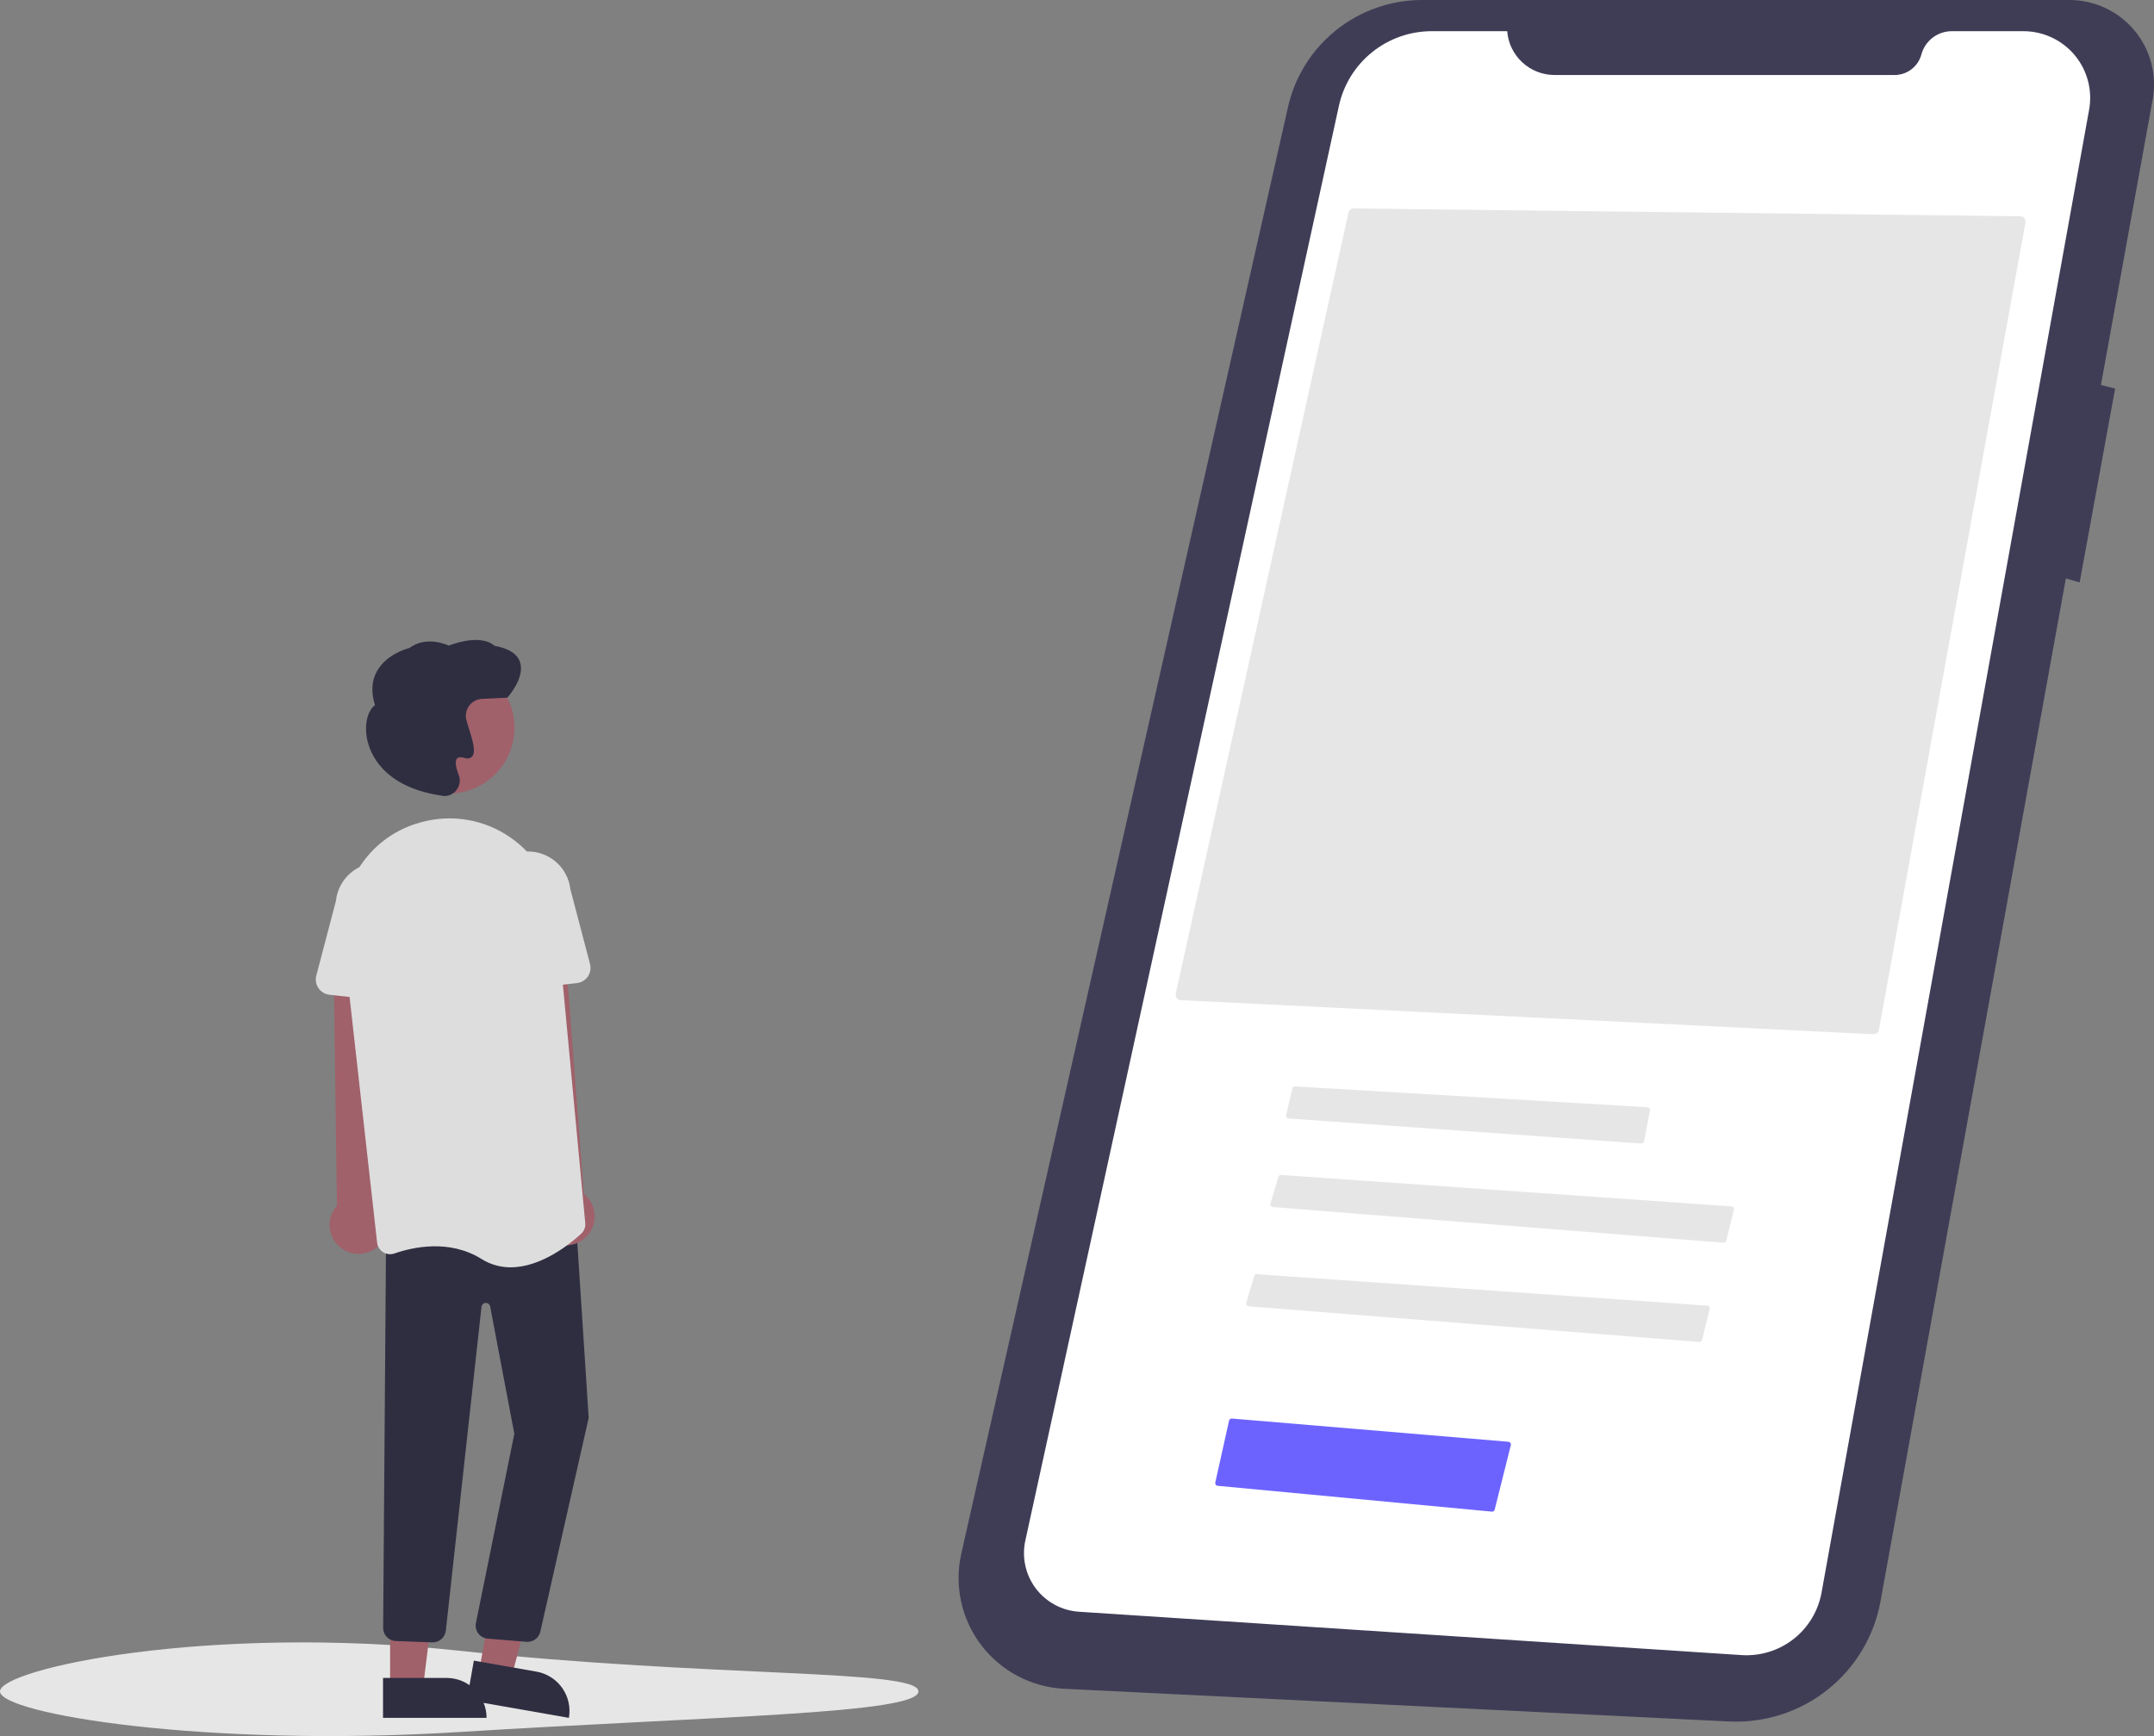 <svg width="464" height="374" viewBox="0 0 464 374" fill="none" xmlns="http://www.w3.org/2000/svg">
<rect x="0" y="0" width="464" height="374" fill="#808080" stroke="none"/>
<g clip-path="url(#clip0_143_54)">
<path d="M445.619 0.001H306.336C299.615 0 293.094 2.283 287.844 6.473C282.595 10.664 278.93 16.513 277.451 23.058L207.076 334.696C206.308 338.095 206.295 341.621 207.036 345.026C207.778 348.431 209.256 351.632 211.368 354.406C213.48 357.181 216.175 359.46 219.262 361.085C222.35 362.709 225.756 363.64 229.243 363.811L372.427 370.854C380.094 371.231 387.636 368.81 393.647 364.043C399.657 359.277 403.725 352.489 405.092 344.948L445.016 124.618L447.986 125.465L455.627 83.704L452.57 82.941L463.713 21.439C464.191 18.804 464.081 16.097 463.39 13.51C462.699 10.924 461.445 8.521 459.718 6.473C457.99 4.425 455.831 2.784 453.395 1.665C450.959 0.545 448.306 -0.023 445.624 -0.001L445.619 0.001Z" fill="#3F3D56"/>
<path d="M324.671 6.719H308.414C303.745 6.719 299.216 8.313 295.58 11.236C291.943 14.16 289.418 18.237 288.422 22.791L220.869 331.886C220.48 333.666 220.481 335.508 220.87 337.288C221.26 339.067 222.03 340.742 223.127 342.197C224.225 343.653 225.624 344.854 227.229 345.72C228.834 346.586 230.608 347.095 232.429 347.214L375.147 356.553C379.174 356.816 383.156 355.591 386.335 353.11C389.514 350.628 391.666 347.066 392.382 343.101L450.025 23.622C450.398 21.554 450.312 19.43 449.772 17.399C449.233 15.368 448.254 13.48 446.905 11.868C445.555 10.256 443.867 8.959 441.96 8.069C440.054 7.18 437.975 6.719 435.87 6.719H420.448C418.955 6.719 417.504 7.21 416.319 8.116C415.134 9.023 414.281 10.294 413.893 11.733C413.551 13.004 412.798 14.126 411.751 14.927C410.705 15.727 409.423 16.161 408.105 16.16H334.886C332.305 16.16 329.819 15.188 327.925 13.437C326.032 11.687 324.869 9.287 324.671 6.719Z" fill="white"/>
<path d="M403.566 222.802C403.843 222.812 404.115 222.721 404.331 222.547C404.548 222.374 404.694 222.128 404.744 221.855L436.306 47.959C436.336 47.793 436.33 47.623 436.288 47.461C436.246 47.298 436.17 47.146 436.064 47.015C435.959 46.886 435.827 46.781 435.677 46.708C435.527 46.635 435.363 46.596 435.196 46.594L291.604 44.901H291.591C291.33 44.903 291.078 44.994 290.876 45.158C290.673 45.322 290.533 45.549 290.477 45.804L253.27 214.056C253.234 214.22 253.233 214.391 253.269 214.555C253.304 214.719 253.375 214.874 253.476 215.009C253.576 215.142 253.704 215.252 253.852 215.33C253.999 215.409 254.162 215.454 254.329 215.462L403.566 222.802Z" fill="#E6E6E6"/>
<path d="M278.957 234.045C278.827 234.046 278.7 234.09 278.598 234.171C278.496 234.252 278.424 234.365 278.394 234.492L277.05 240.246C277.03 240.327 277.029 240.411 277.046 240.493C277.063 240.575 277.097 240.652 277.147 240.719C277.196 240.787 277.26 240.842 277.333 240.883C277.406 240.923 277.487 240.947 277.571 240.954L353.534 246.344C353.675 246.352 353.815 246.31 353.927 246.224C354.039 246.139 354.116 246.015 354.144 245.877L355.437 239.22C355.453 239.14 355.451 239.056 355.432 238.976C355.413 238.896 355.377 238.821 355.326 238.756C355.275 238.691 355.212 238.638 355.139 238.6C355.066 238.561 354.986 238.539 354.903 238.534L278.993 234.047L278.957 234.045Z" fill="#E6E6E6"/>
<path d="M371.249 267.714C371.386 267.725 371.523 267.687 371.634 267.607C371.746 267.527 371.825 267.41 371.858 267.276L373.504 260.606C373.524 260.524 373.526 260.439 373.51 260.356C373.494 260.274 373.46 260.196 373.41 260.127C373.36 260.059 373.296 260.003 373.223 259.962C373.149 259.921 373.067 259.897 372.983 259.891L275.972 253.118C275.841 253.107 275.709 253.142 275.601 253.218C275.492 253.293 275.413 253.403 275.377 253.53L273.666 259.294C273.642 259.376 273.636 259.463 273.65 259.548C273.663 259.633 273.695 259.714 273.744 259.785C273.793 259.855 273.856 259.915 273.931 259.958C274.005 260.001 274.089 260.027 274.174 260.034L371.249 267.714Z" fill="#E6E6E6"/>
<path d="M366.039 289.096C366.176 289.107 366.313 289.069 366.424 288.989C366.536 288.909 366.615 288.792 366.648 288.658L368.294 281.988C368.314 281.906 368.316 281.821 368.3 281.738C368.284 281.656 368.25 281.577 368.2 281.509C368.151 281.441 368.087 281.385 368.013 281.344C367.939 281.303 367.857 281.279 367.773 281.273L270.763 274.499C270.631 274.489 270.5 274.524 270.391 274.599C270.283 274.675 270.203 274.785 270.167 274.912L268.456 280.676C268.432 280.758 268.426 280.845 268.44 280.93C268.453 281.015 268.485 281.096 268.534 281.167C268.583 281.237 268.647 281.297 268.721 281.34C268.796 281.383 268.879 281.409 268.965 281.416L366.039 289.096Z" fill="#E6E6E6"/>
<path d="M197.842 364.371C197.842 369.208 153.498 369.722 98.921 373.128C44.392 376.53 0 369.208 0 364.371C0 359.535 44.599 349.804 98.921 355.614C153.498 361.452 197.842 359.535 197.842 364.371Z" fill="#E6E6E6"/>
<path d="M321.36 325.649C321.498 325.663 321.637 325.627 321.75 325.547C321.864 325.467 321.944 325.348 321.976 325.213L325.457 311.315C325.477 311.233 325.48 311.149 325.464 311.066C325.448 310.984 325.415 310.906 325.366 310.838C325.317 310.77 325.254 310.713 325.181 310.671C325.109 310.63 325.027 310.605 324.944 310.598L265.37 305.596C265.231 305.586 265.093 305.626 264.98 305.709C264.868 305.791 264.789 305.911 264.756 306.046L261.787 319.385C261.769 319.465 261.769 319.548 261.786 319.629C261.802 319.709 261.836 319.785 261.884 319.851C261.933 319.917 261.995 319.973 262.066 320.013C262.137 320.054 262.217 320.079 262.298 320.086L321.36 325.649Z" fill="#6C63FF"/>
<path d="M80.814 269.012C81.564 268.499 82.193 267.828 82.655 267.046C83.117 266.264 83.402 265.39 83.489 264.487C83.576 263.583 83.464 262.671 83.16 261.816C82.856 260.96 82.368 260.181 81.73 259.534L84.142 205.78L71.862 207.156L72.575 259.736C71.557 260.877 70.993 262.352 70.992 263.88C70.99 265.409 71.55 266.885 72.566 268.028C73.582 269.172 74.983 269.903 76.504 270.084C78.024 270.265 79.558 269.883 80.815 269.01L80.814 269.012Z" fill="#A0616A"/>
<path d="M103.218 360.006L110.207 361.233L117.116 334.902L107.957 333.091L103.218 360.006Z" fill="#A0616A"/>
<path d="M122.548 370.077L100.581 366.222L102.073 357.749L115.553 360.115C117.804 360.51 119.806 361.782 121.117 363.65C122.429 365.519 122.944 367.831 122.548 370.078L122.548 370.077Z" fill="#2F2E41"/>
<path d="M84.033 363.499H91.13L94.506 336.171H84.032L84.033 363.499Z" fill="#A0616A"/>
<path d="M104.814 370.078L82.51 370.079L82.51 361.476L96.196 361.476C98.482 361.476 100.674 362.382 102.29 363.995C103.906 365.608 104.814 367.797 104.814 370.078Z" fill="#2F2E41"/>
<path d="M113.641 353.703C113.531 353.703 113.42 353.697 113.31 353.684L104.957 352.998C104.577 352.953 104.21 352.832 103.878 352.641C103.546 352.45 103.256 352.194 103.027 351.888C102.797 351.583 102.632 351.233 102.542 350.862C102.451 350.49 102.437 350.104 102.501 349.727L110.793 308.882L105.584 281.447C105.541 281.224 105.419 281.024 105.241 280.884C105.062 280.743 104.839 280.672 104.612 280.683C104.385 280.695 104.169 280.788 104.005 280.945C103.842 281.102 103.74 281.313 103.72 281.539L96.044 351.248C95.972 351.983 95.618 352.661 95.055 353.139C94.492 353.617 93.766 353.859 93.028 353.813L85.159 353.52C84.469 353.471 83.821 353.172 83.337 352.679C82.854 352.186 82.567 351.533 82.533 350.844L83.161 266.606L123.96 261.515L126.81 305.458L126.799 305.505L116.385 351.548C116.235 352.162 115.883 352.708 115.386 353.099C114.888 353.489 114.274 353.702 113.641 353.703Z" fill="#2F2E41"/>
<path d="M96.616 170.949C104.468 170.949 110.833 164.594 110.833 156.756C110.833 148.917 104.468 142.562 96.616 142.562C88.764 142.562 82.398 148.917 82.398 156.756C82.398 164.594 88.764 170.949 96.616 170.949Z" fill="#A0616A"/>
<path d="M126.003 266.71C126.686 266.11 127.228 265.369 127.592 264.537C127.957 263.705 128.134 262.804 128.111 261.897C128.089 260.99 127.868 260.098 127.463 259.286C127.058 258.473 126.48 257.759 125.768 257.193L121.674 203.541L109.64 206.245L116.702 258.495C115.829 259.75 115.448 261.282 115.631 262.8C115.813 264.317 116.548 265.715 117.694 266.728C118.841 267.741 120.32 268.299 121.851 268.296C123.382 268.292 124.859 267.728 126.001 266.71H126.003Z" fill="#A0616A"/>
<path d="M110.012 273.017C107.788 273.03 105.607 272.407 103.727 271.222C96.839 266.925 89.018 268.632 84.968 270.033C84.566 270.174 84.138 270.222 83.714 270.173C83.291 270.125 82.885 269.982 82.525 269.755C82.169 269.532 81.868 269.231 81.645 268.876C81.422 268.52 81.283 268.119 81.237 267.702L73.874 202.04C72.639 191.038 79.278 180.694 89.658 177.445C90.048 177.322 90.445 177.207 90.847 177.098C94.078 176.224 97.461 176.067 100.758 176.638C104.056 177.209 107.188 178.495 109.934 180.405C112.731 182.336 115.07 184.855 116.787 187.786C118.504 190.717 119.557 193.987 119.871 197.368L126.071 263.471C126.113 263.899 126.056 264.331 125.902 264.733C125.749 265.135 125.504 265.495 125.187 265.787C123.013 267.793 116.705 273.016 110.012 273.017Z" fill="#DDDDDD"/>
<path d="M87.586 216.12L70.973 214.297C70.5 214.245 70.044 214.092 69.636 213.848C69.228 213.604 68.877 213.276 68.608 212.884C68.338 212.493 68.156 212.049 68.075 211.581C67.993 211.113 68.013 210.633 68.134 210.174L72.363 194.082C72.487 192.876 72.85 191.706 73.43 190.641C74.01 189.576 74.796 188.636 75.742 187.875C76.688 187.115 77.776 186.549 78.942 186.211C80.109 185.873 81.33 185.769 82.537 185.905C83.744 186.041 84.912 186.414 85.974 187.004C87.035 187.593 87.969 188.387 88.721 189.338C89.474 190.29 90.03 191.382 90.357 192.549C90.685 193.717 90.777 194.938 90.629 196.141L91.257 212.712C91.275 213.187 91.191 213.659 91.009 214.098C90.827 214.537 90.553 214.932 90.205 215.256C89.857 215.579 89.443 215.824 88.991 215.973C88.54 216.123 88.061 216.173 87.588 216.122L87.586 216.12Z" fill="#DDDDDD"/>
<path d="M105.027 212.748C104.679 212.425 104.405 212.03 104.223 211.591C104.041 211.152 103.957 210.68 103.975 210.205L104.603 193.634C104.468 192.437 104.57 191.224 104.904 190.067C105.237 188.909 105.796 187.828 106.549 186.885C107.301 185.943 108.232 185.158 109.288 184.575C110.345 183.992 111.506 183.622 112.705 183.487C113.904 183.352 115.119 183.454 116.279 183.787C117.439 184.12 118.521 184.678 119.465 185.429C120.409 186.18 121.196 187.11 121.78 188.164C122.364 189.219 122.734 190.378 122.869 191.575L127.099 207.667C127.219 208.126 127.24 208.606 127.158 209.074C127.076 209.542 126.894 209.986 126.625 210.378C126.355 210.769 126.004 211.097 125.596 211.341C125.188 211.585 124.732 211.738 124.259 211.79L107.646 213.614C107.173 213.666 106.695 213.615 106.243 213.465C105.791 213.316 105.378 213.071 105.03 212.747L105.027 212.748Z" fill="#DDDDDD"/>
<path d="M95.77 171.484C95.517 171.484 95.264 171.454 95.018 171.396L94.945 171.379C82.445 169.472 79.683 162.241 79.076 159.223C78.449 156.098 79.163 153.081 80.778 151.909C79.898 149.136 80.039 146.673 81.199 144.592C83.225 140.963 87.613 139.738 88.203 139.585C91.71 137.003 95.906 138.727 96.669 139.076C103.453 136.571 106.047 138.656 106.514 139.122C109.546 139.666 111.395 140.835 112.008 142.598C113.161 145.91 109.516 150.03 109.361 150.204L109.28 150.294L103.85 150.552C103.335 150.577 102.83 150.709 102.37 150.941C101.909 151.173 101.502 151.499 101.176 151.897C100.849 152.296 100.611 152.759 100.475 153.255C100.339 153.752 100.309 154.272 100.388 154.781C100.535 155.438 100.72 156.085 100.943 156.72C101.87 159.613 102.564 162.084 101.669 163.024C101.466 163.206 101.216 163.327 100.947 163.373C100.679 163.42 100.402 163.39 100.15 163.287C99.301 163.06 98.725 163.108 98.438 163.428C97.992 163.925 98.128 165.182 98.821 166.968C99.038 167.533 99.097 168.146 98.99 168.742C98.883 169.337 98.615 169.892 98.215 170.347C97.914 170.702 97.539 170.987 97.117 171.183C96.695 171.379 96.235 171.482 95.769 171.484H95.77Z" fill="#2F2E41"/>
</g>
<defs>
<clipPath id="clip0_143_54">
<rect width="464" height="374" fill="white"/>
</clipPath>
</defs>
</svg>
